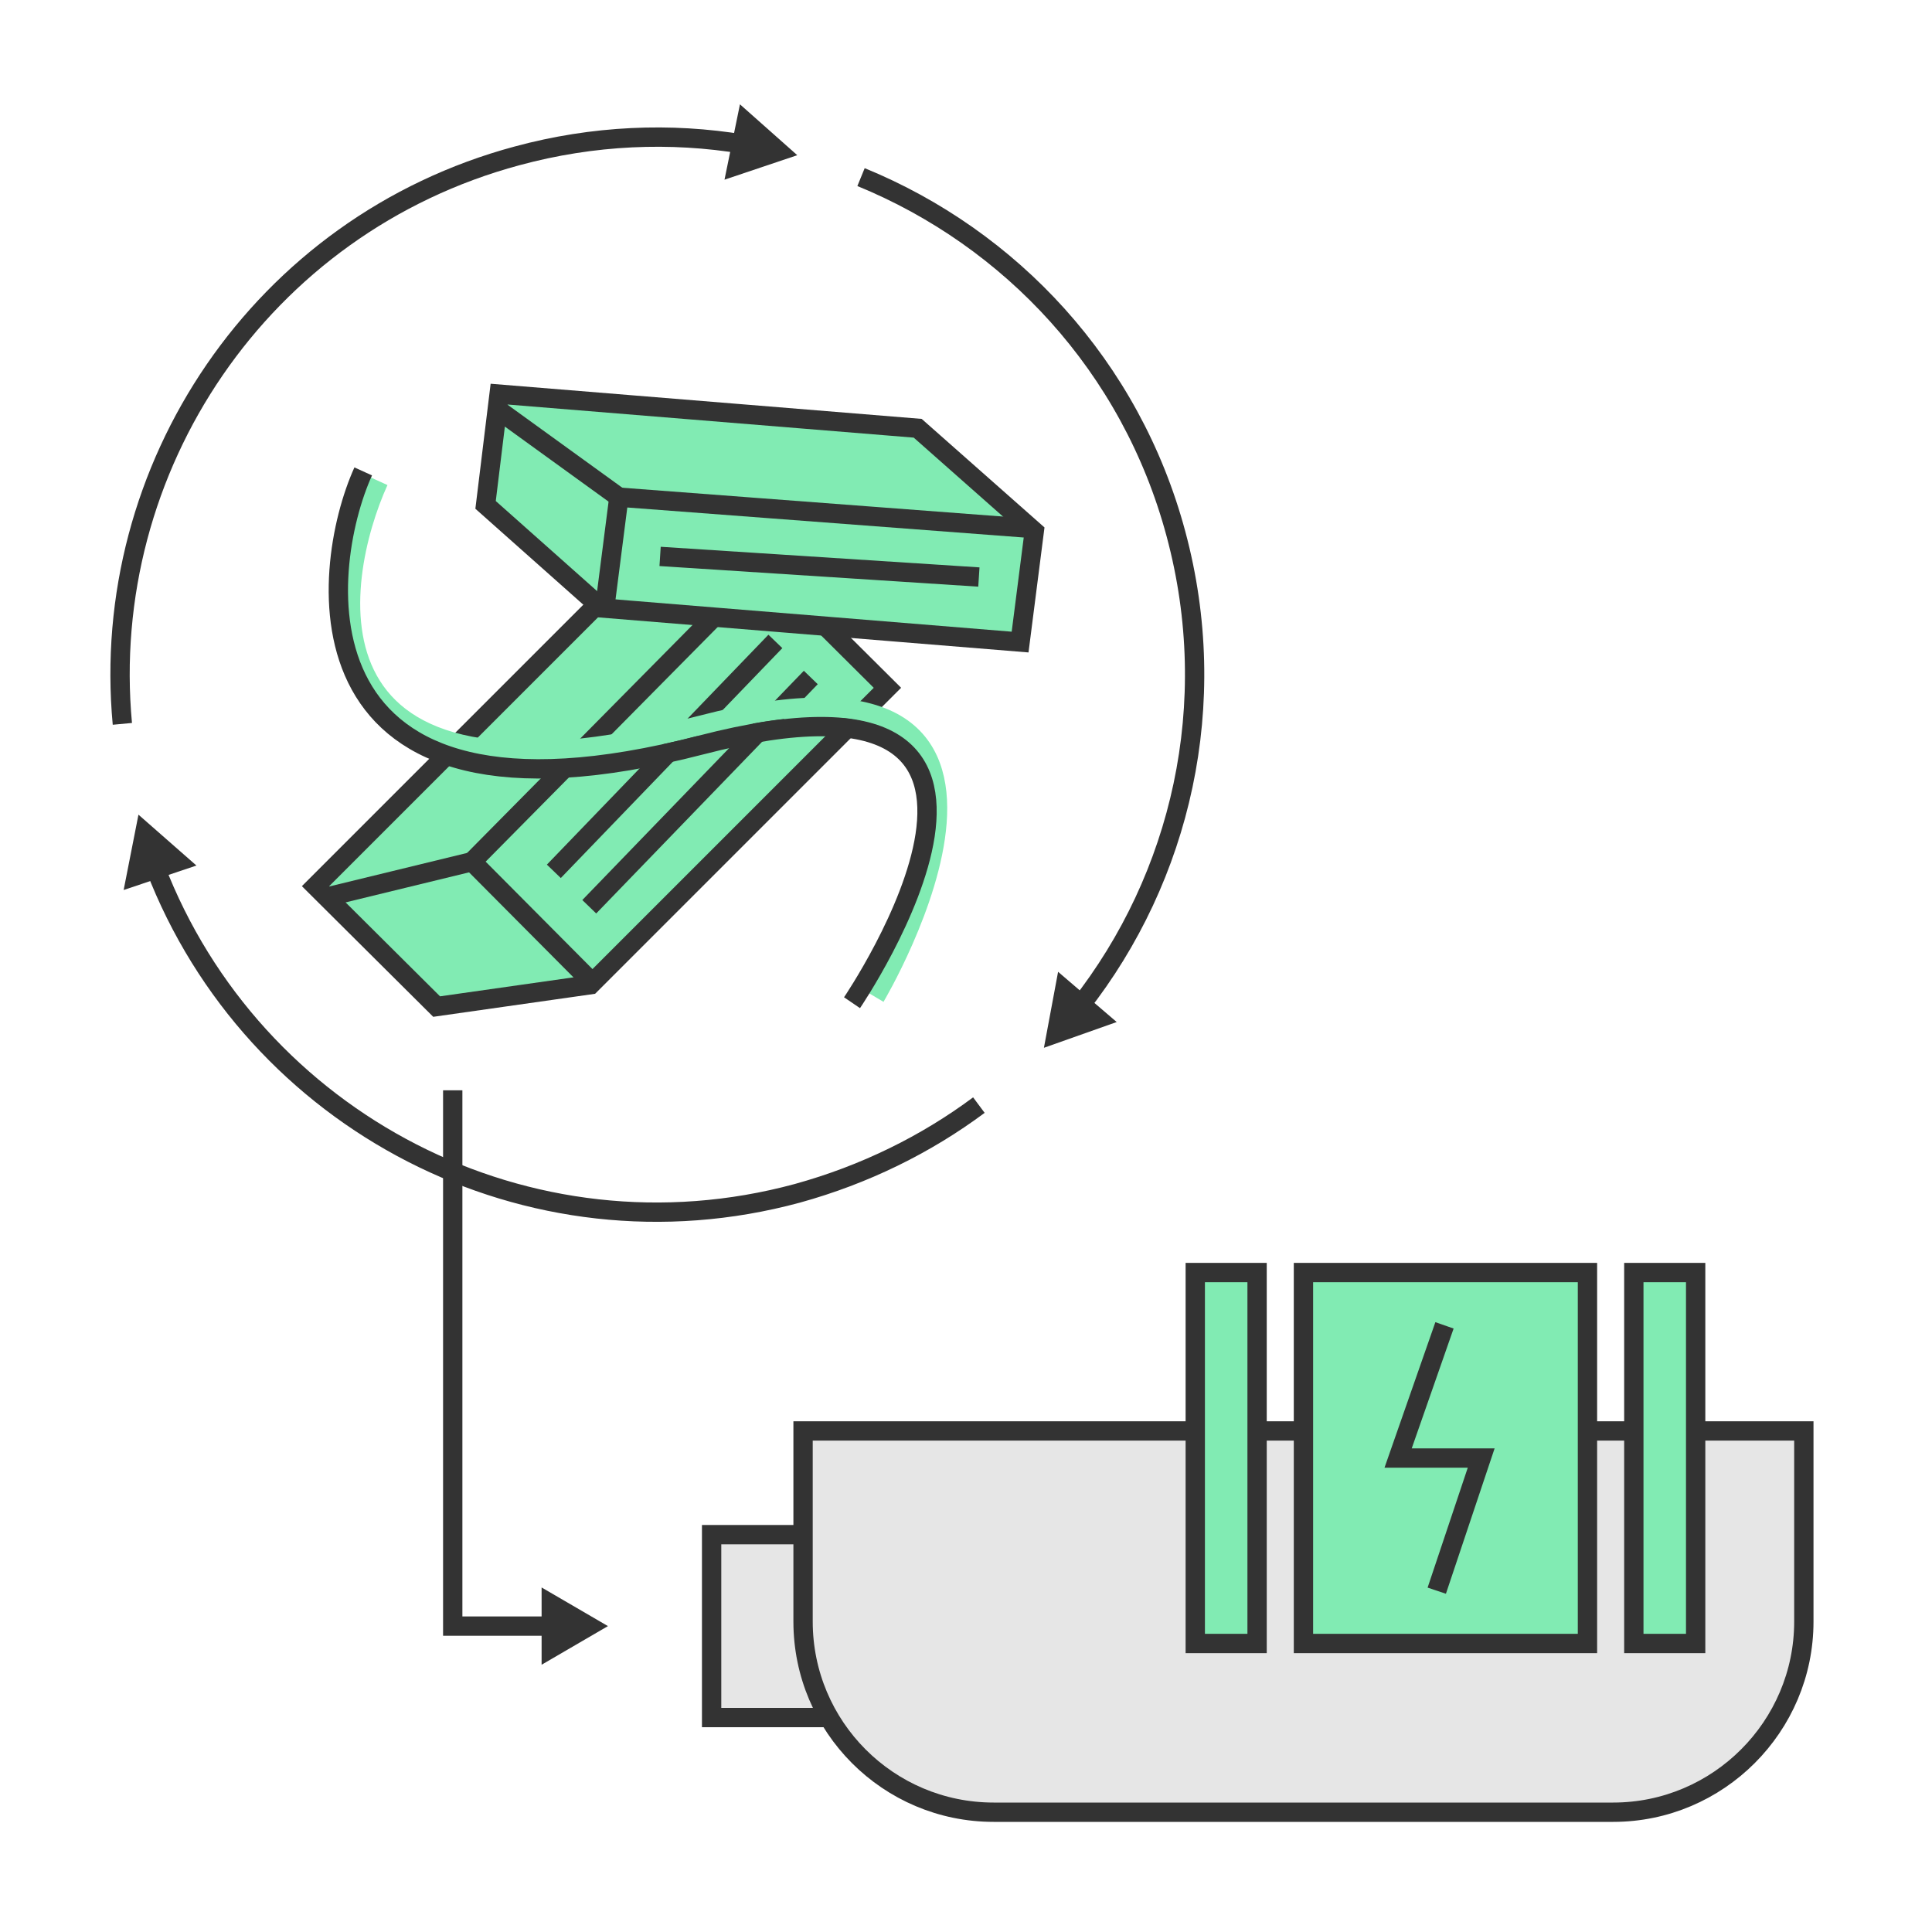 <?xml version="1.0" encoding="utf-8"?>
<!-- Generator: Adobe Illustrator 27.8.1, SVG Export Plug-In . SVG Version: 6.00 Build 0)  -->
<svg version="1.1" xmlns="http://www.w3.org/2000/svg" xmlns:xlink="http://www.w3.org/1999/xlink" x="0px" y="0px"
	 viewBox="0 0 300 300" style="enable-background:new 0 0 300 300;" xml:space="preserve">
<style type="text/css">
	.st0{fill:none;stroke:#000080;stroke-width:0.75;stroke-linecap:round;stroke-linejoin:round;}
	.st1{fill:#000080;}
	.st2{fill:none;stroke:#333333;stroke-width:3;stroke-miterlimit:10;}
	.st3{fill:#FFFFFF;stroke:#333333;stroke-width:3;stroke-miterlimit:10;}
	.st4{fill:#E6E6E6;}
	.st5{fill:#333333;}
	.st6{fill:#FBBE5F;stroke:#333333;stroke-width:3;stroke-miterlimit:10;}
	.st7{fill:#FFFFFF;}
	.st8{fill:#81EBB3;stroke:#333333;stroke-width:3;stroke-miterlimit:10;}
	.st9{fill:#E6E6E6;stroke:#333333;stroke-width:3;stroke-miterlimit:10;}
	.st10{fill:#81EBB3;}
	.st11{fill:none;stroke:#FFFFFF;stroke-width:3;stroke-miterlimit:10;}
	.st12{fill:none;stroke:#333333;stroke-width:3;stroke-linejoin:bevel;stroke-miterlimit:10;}
	.st13{fill:#FBBE5F;}
	.st14{fill:none;stroke:#81EBB3;stroke-width:3;stroke-miterlimit:10;}
	
	#recycled-lines{
      transform-origin: 102.06px 104.7px;
      animation: recycled-lines 6s infinite linear;
    }

    @keyframes recycled-lines{
      0%{
        rotate: 0deg
      }
      100%{
        rotate: 360deg
      }
    }

</style>
<g id="vzorec">
</g>
<g id="ikonky">
	<rect x="110.5" y="238.3" class="st9" width="28.4" height="28.4"/>
	<g id="recycled-lines">
		<g>
			<g>
				<path class="st2" d="M133.7,27.5c23.2,9.5,41.9,29.3,48.9,55.4c7.1,26.4,0.8,53.3-14.9,73.3"/>
				<g>
					<polygon class="st5" points="164.3,150.9 162.1,162.7 173.4,158.7 					"/>
				</g>
			</g>
		</g>
		<g>
			<g>
				<path class="st2" d="M19,112.4c-3.7-39.7,21.5-77.5,61.3-88.2c11.8-3.2,23.8-3.7,35.2-1.8"/>
				<g>
					<polygon class="st5" points="112.5,27.9 123.8,24.1 114.9,16.2 					"/>
				</g>
			</g>
		</g>
		<g>
			<g>
				<path class="st2" d="M152,171.6c-8.2,6.1-17.7,10.8-28.2,13.7c-41.7,11.3-84.5-11.1-99.7-50.6"/>
				<g>
					<polygon class="st5" points="30.5,134.4 21.5,126.5 19.2,138.2 					"/>
				</g>
			</g>
		</g>
	</g>
	<g>
		<polygon class="st8" points="67.8,156.3 91.7,152.9 137.8,106.8 119,88.1 95.1,91.5 49,137.6 		"/>
		<polyline class="st2" points="118,88.6 73.3,133.8 91.4,152 92,152.6 		"/>
		<line class="st2" x1="50.7" y1="139.3" x2="73.3" y2="133.8"/>
	</g>
	<line class="st2" x1="86" y1="135.3" x2="120.4" y2="99.6"/>
	<line class="st2" x1="91.5" y1="140.8" x2="125.9" y2="105.2"/>
	<g>
		<polygon class="st8" points="75.4,78.4 93.4,94.4 158.4,99.7 160.6,82.5 142.5,66.5 77.5,61.2 		"/>
		<polyline class="st2" points="159.5,82 96.1,77.2 94,93.6 93.9,94.5 		"/>
		<line class="st2" x1="77.3" y1="63.6" x2="96.1" y2="77.2"/>
	</g>
	<line class="st2" x1="102.5" y1="86.4" x2="152" y2="89.6"/>
	<path class="st9" d="M250.5,281.4h-96.2c-16.4,0-29.6-13.3-29.6-29.6v-29.6h155.4v29.6C280.1,268.1,266.8,281.4,250.5,281.4z"/>
	<rect x="202.4" y="197.6" class="st8" width="44.1" height="57.6"/>
	<polyline class="st2" points="224.3,205.8 217.1,226.4 230,226.4 223.1,247 	"/>
	<path class="st14" d="M58.8,74.7c-6.9,15.2-14.1,54.6,50.1,37.9c61.6-16,27,42.2,27,42.2"/>
	<path class="st2" d="M56.4,73.2c-6.9,15.2-11.8,59.1,52.4,42.5c61.6-16,23.5,40,23.5,40"/>
	<rect x="253.7" y="197.6" class="st8" width="9.6" height="57.6"/>
	<rect x="185.6" y="197.6" class="st8" width="9.6" height="57.6"/>
	<g>
		<g>
			<polyline class="st2" points="70.3,169.3 70.3,252.5 85.8,252.5 			"/>
			<g>
				<polygon class="st5" points="84.1,258.5 94.4,252.5 84.1,246.5 				"/>
			</g>
		</g>
	</g>
</g>
</svg>
